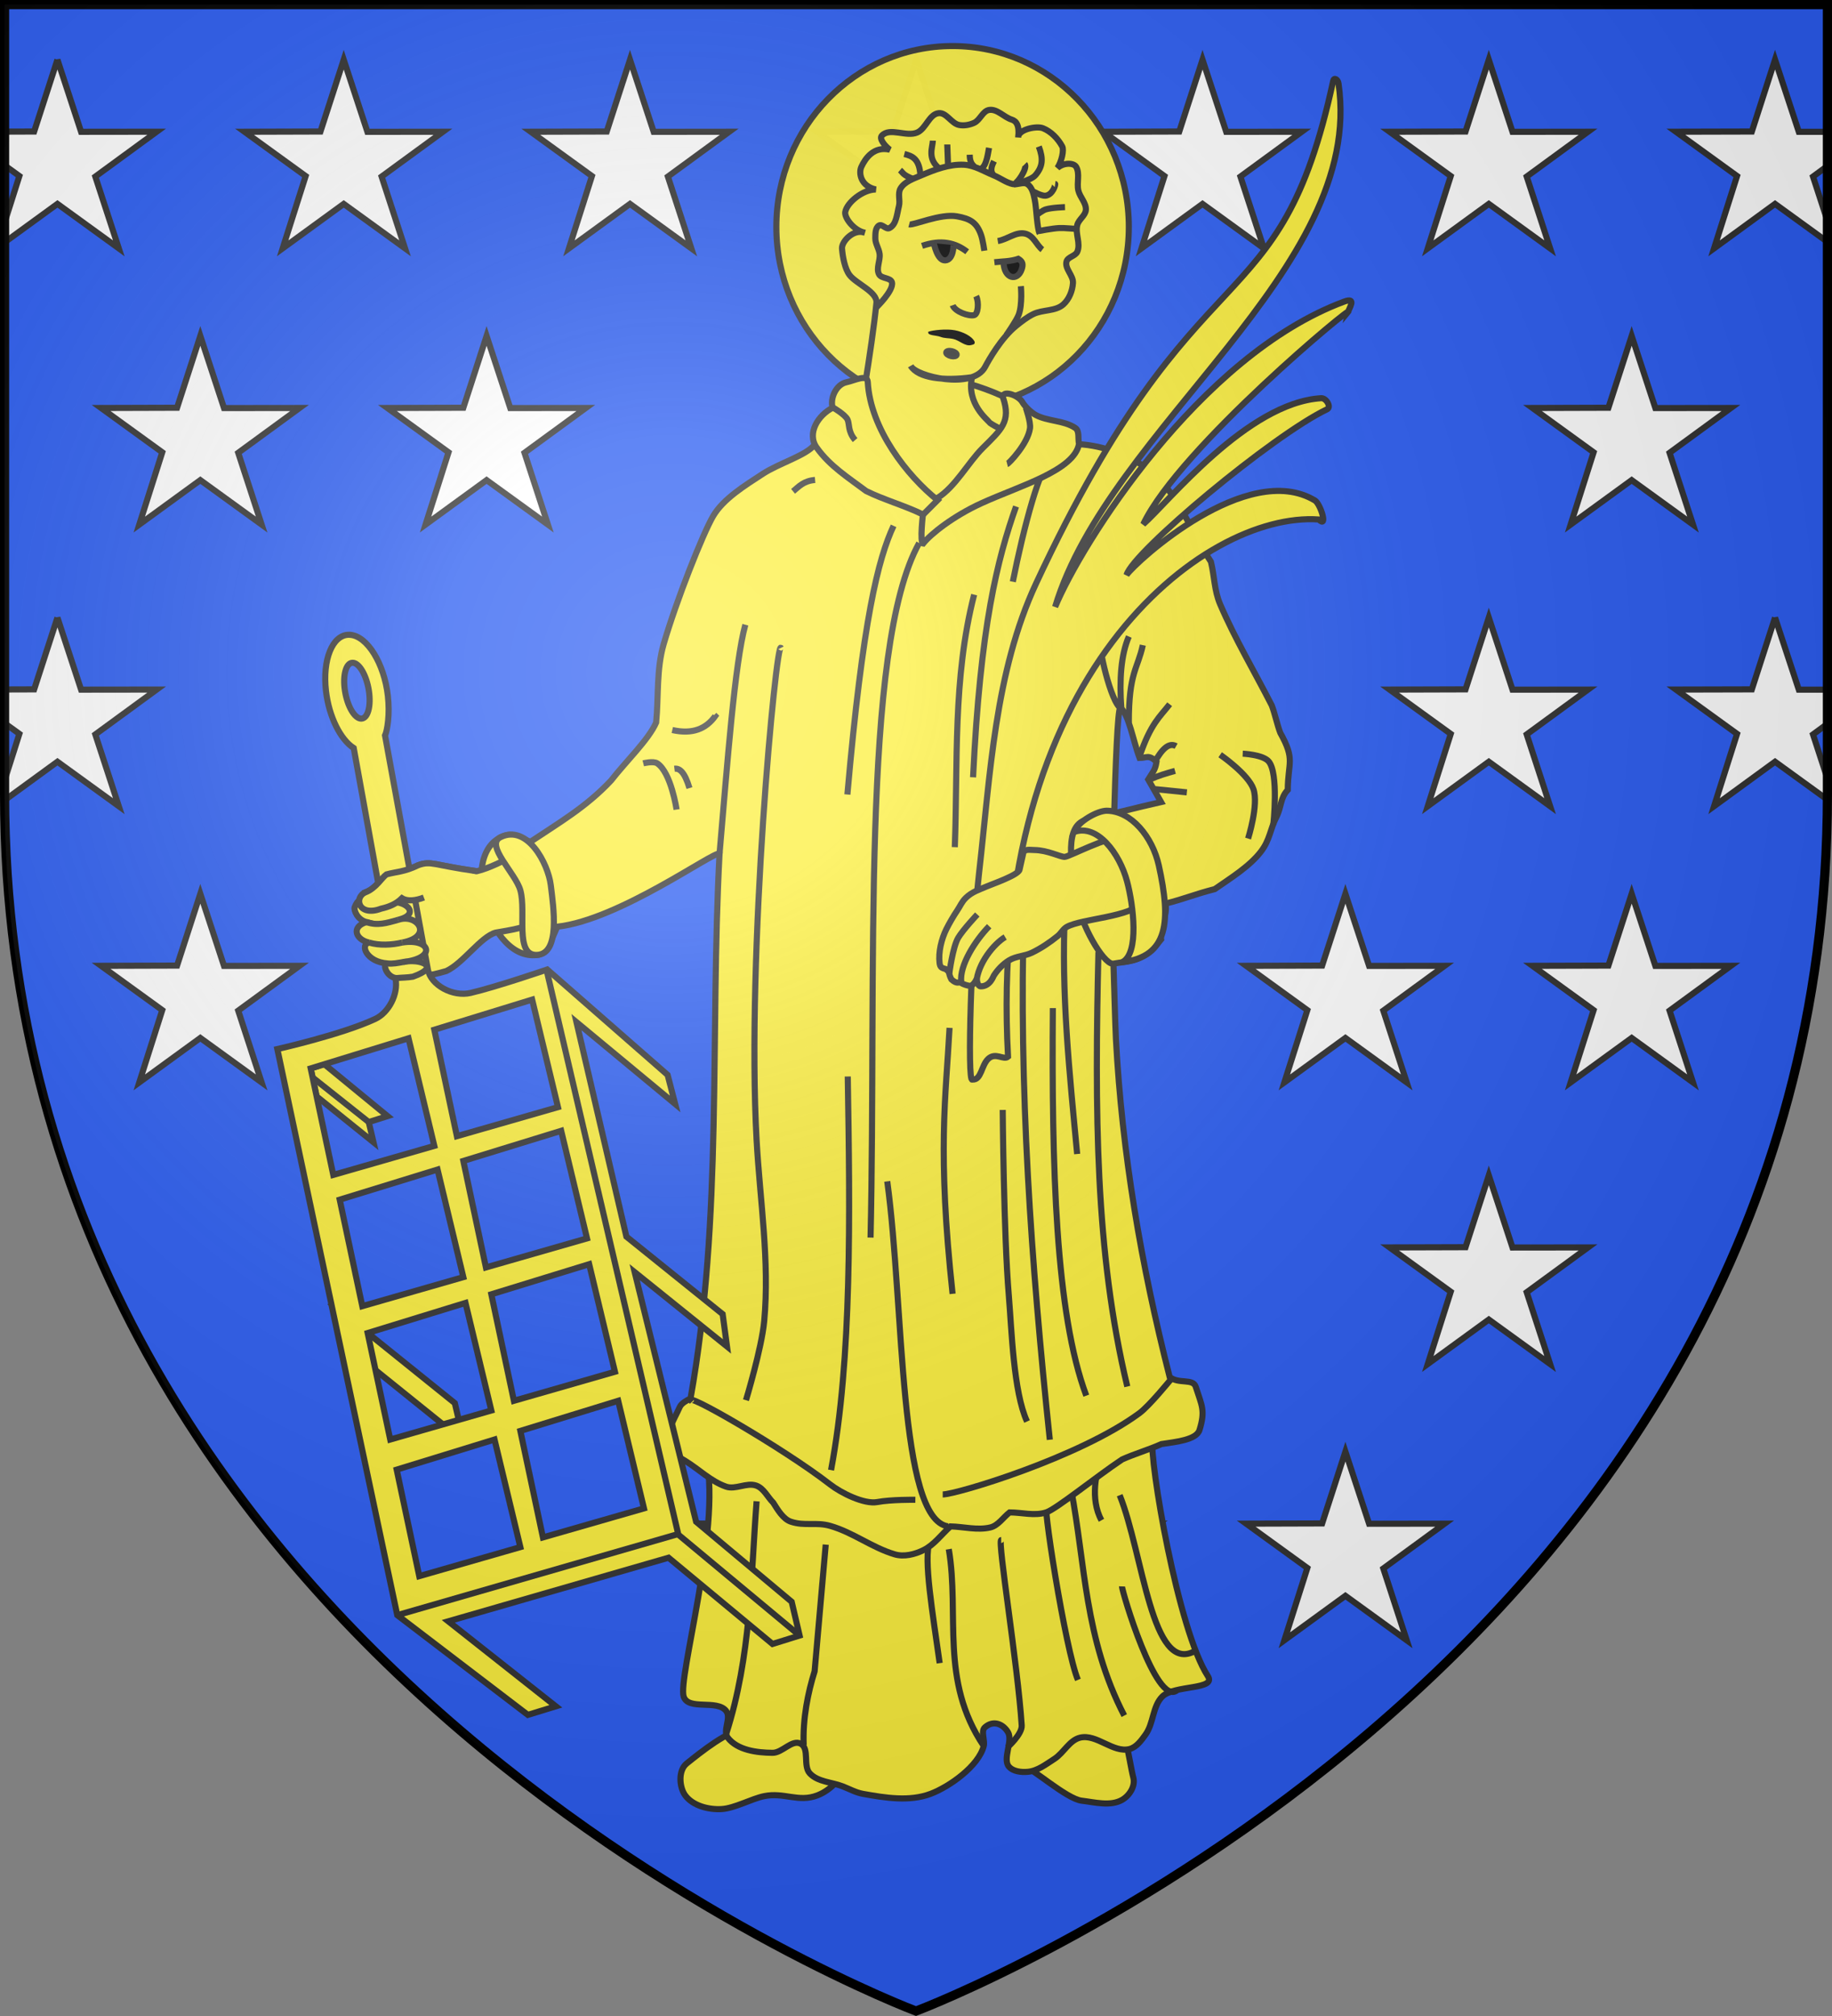 <?xml version="1.0" encoding="UTF-8" standalone="no"?>
<svg
   xmlns:dc="http://purl.org/dc/elements/1.1/"
   xmlns:cc="http://creativecommons.org/ns#"
   xmlns:rdf="http://www.w3.org/1999/02/22-rdf-syntax-ns#"
   xmlns:svg="http://www.w3.org/2000/svg"
   xmlns="http://www.w3.org/2000/svg"
   xmlns:xlink="http://www.w3.org/1999/xlink"
   xmlns:sodipodi="http://sodipodi.sourceforge.net/DTD/sodipodi-0.dtd"
   xmlns:inkscape="http://www.inkscape.org/namespaces/inkscape"
   width="600"
   height="660"
   viewBox="-300 -300 600 660"
   id="svg2"
   version="1.1"
   inkscape:version="0.48.4 r9939"
   sodipodi:docname="Blason_ville_fr_Bergbieten(Bas-Rhin)_2.svg">
  <rect x="-300" y="-300" width="600" height="660" fill="#808080" stroke="none"/>
  <sodipodi:namedview
     pagecolor="#ffffff"
     bordercolor="#666666"
     borderopacity="1"
     objecttolerance="10"
     gridtolerance="10"
     guidetolerance="10"
     inkscape:pageopacity="0"
     inkscape:pageshadow="2"
     inkscape:window-width="1352"
     inkscape:window-height="868"
     id="namedview27"
     showgrid="false"
     inkscape:snap-grids="true"
     inkscape:zoom="0.82424242"
     inkscape:cx="186.64238"
     inkscape:cy="380.53076"
     inkscape:window-x="-4"
     inkscape:window-y="-4"
     inkscape:window-maximized="1"
     inkscape:current-layer="layer5"
     inkscape:snap-object-midpoints="true"
     inkscape:snap-bbox="true"
     inkscape:snap-bbox-midpoints="true"
     inkscape:snap-global="false"
     inkscape:bbox-nodes="true"
     inkscape:object-nodes="true"
     showguides="true"
     inkscape:guide-bbox="true" />
  <defs
     id="defs4">
    <radialGradient
       id="Gradient1"
       gradientUnits="userSpaceOnUse"
       cx="-80"
       cy="-80"
       r="405">
      <stop
         style="stop-color:#fff;stop-opacity:0.31"
         offset="0"
         id="stop7" />
      <stop
         style="stop-color:#fff;stop-opacity:0.25"
         offset="0.19"
         id="stop9" />
      <stop
         style="stop-color:#6b6b6b;stop-opacity:0.125"
         offset="0.6"
         id="stop11" />
      <stop
         style="stop-color:#000;stop-opacity:0.125"
         offset="1"
         id="stop13" />
    </radialGradient>
    <clipPath
       id="shield_cut">
      <path
         id="shield"
         d="M-298.5,-298.5 h597 v258.5 C 298.5,246.2 0,358.39 0,358.39 0,358.39 -298.5,246.2 -298.5,-40z" />
    </clipPath>
  </defs>
  <g
     id="layer4"
     inkscape:label="Fond écu"
     inkscape:groupmode="layer"
     sodipodi:insensitive="true">
    <use
       xlink:href="#shield"
       id="use18"
       style="fill:#2b5df2"
       x="0"
       y="0"
       width="600"
       height="660" />
    <g
       transform="translate(-546.85,-707.858)"
       id="layer1-1"
       inkscape:label="Layer 1" />
  </g>
  <g
     id="layer3"
     inkscape:label="Meubles"
     inkscape:groupmode="layer"
     sodipodi:insensitive="true">
    <path
       style="fill:#ffffff;stroke:#313131;stroke-width:2;stroke-linecap:butt;stroke-linejoin:miter;stroke-miterlimit:4;stroke-opacity:1;stroke-dasharray:none"
       d="M 18.812,19.531 11.188,43.062 1.5,43.094 1.5,54.125 6.344,57.625 1.5,72.875 1.5,79.344 18.812,66.75 l 20.094,14.562 -7.688,-23.5 20.094,-14.688 -24.75,0.031 -7.75,-23.625 z"
       transform="translate(-300,-300)"
       id="path4821"
       inkscape:connector-curvature="0" />
    <path
       style="fill:#ffffff;stroke:#313131;stroke-width:2;stroke-linecap:butt;stroke-linejoin:miter;stroke-miterlimit:4;stroke-opacity:1;stroke-dasharray:none"
       d="m 18.812,202.188 -7.625,23.5 -9.688,0.031 0,11.031 4.844,3.5 L 1.5,255.5 l 0,4.5 c 0,0.658 0.028,1.312 0.031,1.969 L 18.812,249.375 l 20.094,14.562 -7.688,-23.5 20.094,-14.688 -24.75,0.031 -7.75,-23.594 z"
       transform="translate(-300,-300)"
       id="path4815"
       inkscape:connector-curvature="0" />
    <path
       inkscape:tile-y0="19.03803"
       inkscape:tile-x0="69.25446"
       inkscape:tile-h="84.73995"
       inkscape:tile-w="89.13181"
       inkscape:tile-cy="61.408005"
       inkscape:tile-cx="113.82037"
       sodipodi:nodetypes="ccccccccccc"
       inkscape:connector-curvature="0"
       d="m -187.427,-280.454 7.759,23.618 24.734,-0.029 -20.082,14.672 7.671,23.497 -20.082,-14.55 -19.993,14.55 7.528,-23.664 -20.027,-14.504 24.877,-0.075 z"
       style="fill:#ffffff;stroke:#313131;stroke-width:2;stroke-linecap:butt;stroke-linejoin:miter;stroke-miterlimit:4;stroke-opacity:1;stroke-dasharray:none"
       id="path4797" />
    <path
       inkscape:tile-y0="19.03803"
       inkscape:tile-x0="69.25446"
       inkscape:tile-h="84.73995"
       inkscape:tile-w="89.13181"
       inkscape:tile-cy="61.408005"
       inkscape:tile-cx="113.82037"
       sodipodi:nodetypes="ccccccccccc"
       inkscape:connector-curvature="0"
       d="m -93.67,-280.454 7.759,23.618 24.734,-0.029 -20.082,14.672 7.671,23.497 -20.082,-14.55 -19.993,14.55 7.528,-23.664 -20.027,-14.504 24.877,-0.075 z"
       style="fill:#ffffff;stroke:#313131;stroke-width:2;stroke-linecap:butt;stroke-linejoin:miter;stroke-miterlimit:4;stroke-opacity:1;stroke-dasharray:none"
       id="path4773" />
    <path
       inkscape:tile-y0="19.03803"
       inkscape:tile-x0="69.25446"
       inkscape:tile-h="84.73995"
       inkscape:tile-w="89.13181"
       inkscape:tile-cy="61.408005"
       inkscape:tile-cx="113.82037"
       sodipodi:nodetypes="ccccccccccc"
       inkscape:connector-curvature="0"
       d="m 0.086,-280.454 7.759,23.618 24.734,-0.029 -20.082,14.672 7.671,23.497 -20.082,-14.55 -19.993,14.55 7.528,-23.664 -20.027,-14.504 24.877,-0.075 z"
       style="fill:#ffffff;stroke:#313131;stroke-width:2;stroke-linecap:butt;stroke-linejoin:miter;stroke-miterlimit:4;stroke-opacity:1;stroke-dasharray:none"
       id="path4749" />
    <path
       inkscape:tile-y0="19.03803"
       inkscape:tile-x0="69.25446"
       inkscape:tile-h="84.73995"
       inkscape:tile-w="89.13181"
       inkscape:tile-cy="61.408005"
       inkscape:tile-cx="113.82037"
       sodipodi:nodetypes="ccccccccccc"
       inkscape:connector-curvature="0"
       d="m 0.086,-97.828 7.759,23.618 24.734,-0.029 -20.082,14.672 7.671,23.497 -20.082,-14.55 -19.993,14.55 7.528,-23.664 -20.027,-14.504 24.877,-0.075 z"
       style="fill:#ffffff;stroke:#313131;stroke-width:2;stroke-linecap:butt;stroke-linejoin:miter;stroke-miterlimit:4;stroke-opacity:1;stroke-dasharray:none"
       id="path4743" />
    <path
       inkscape:tile-y0="19.03803"
       inkscape:tile-x0="69.25446"
       inkscape:tile-h="84.73995"
       inkscape:tile-w="89.13181"
       inkscape:tile-cy="61.408005"
       inkscape:tile-cx="113.82037"
       sodipodi:nodetypes="ccccccccccc"
       inkscape:connector-curvature="0"
       d="m 0.086,84.798 7.759,23.618 24.734,-0.029 -20.082,14.672 7.671,23.497 -20.082,-14.55 -19.993,14.55 7.528,-23.664 -20.027,-14.504 24.877,-0.075 z"
       style="fill:#ffffff;stroke:#313131;stroke-width:2;stroke-linecap:butt;stroke-linejoin:miter;stroke-miterlimit:4;stroke-opacity:1;stroke-dasharray:none"
       id="path4737" />
    <path
       inkscape:tile-y0="19.03803"
       inkscape:tile-x0="69.25446"
       inkscape:tile-h="84.73995"
       inkscape:tile-w="89.13181"
       inkscape:tile-cy="61.408005"
       inkscape:tile-cx="113.82037"
       sodipodi:nodetypes="ccccccccccc"
       inkscape:connector-curvature="0"
       d="m 93.843,-280.454 7.759,23.618 24.734,-0.029 -20.082,14.672 7.671,23.497 -20.082,-14.55 -19.993,14.55 7.528,-23.664 -20.027,-14.504 24.877,-0.075 z"
       style="fill:#ffffff;stroke:#313131;stroke-width:2;stroke-linecap:butt;stroke-linejoin:miter;stroke-miterlimit:4;stroke-opacity:1;stroke-dasharray:none"
       id="path4725" />
    <path
       inkscape:tile-y0="19.03803"
       inkscape:tile-x0="69.25446"
       inkscape:tile-h="84.73995"
       inkscape:tile-w="89.13181"
       inkscape:tile-cy="61.408005"
       inkscape:tile-cx="113.82037"
       sodipodi:nodetypes="ccccccccccc"
       inkscape:connector-curvature="0"
       d="m 187.6,-280.454 7.759,23.618 24.734,-0.029 -20.082,14.672 7.671,23.497 -20.082,-14.55 -19.993,14.55 7.528,-23.664 -20.027,-14.504 24.877,-0.075 z"
       style="fill:#ffffff;stroke:#313131;stroke-width:2;stroke-linecap:butt;stroke-linejoin:miter;stroke-miterlimit:4;stroke-opacity:1;stroke-dasharray:none"
       id="path4701" />
    <path
       inkscape:tile-y0="19.03803"
       inkscape:tile-x0="69.25446"
       inkscape:tile-h="84.73995"
       inkscape:tile-w="89.13181"
       inkscape:tile-cy="61.408005"
       inkscape:tile-cx="113.82037"
       sodipodi:nodetypes="ccccccccccc"
       inkscape:connector-curvature="0"
       d="m 187.6,-97.828 7.759,23.618 24.734,-0.029 -20.082,14.672 7.671,23.497 -20.082,-14.55 -19.993,14.55 7.528,-23.664 -20.027,-14.504 24.877,-0.075 z"
       style="fill:#ffffff;stroke:#313131;stroke-width:2;stroke-linecap:butt;stroke-linejoin:miter;stroke-miterlimit:4;stroke-opacity:1;stroke-dasharray:none"
       id="path4695" />
    <path
       inkscape:tile-y0="19.03803"
       inkscape:tile-x0="69.25446"
       inkscape:tile-h="84.73995"
       inkscape:tile-w="89.13181"
       inkscape:tile-cy="61.408005"
       inkscape:tile-cx="113.82037"
       sodipodi:nodetypes="ccccccccccc"
       inkscape:connector-curvature="0"
       d="m 187.6,84.798 7.759,23.618 24.734,-0.029 -20.082,14.672 7.671,23.497 -20.082,-14.55 -19.993,14.55 7.528,-23.664 -20.027,-14.504 24.877,-0.075 z"
       style="fill:#ffffff;stroke:#313131;stroke-width:2;stroke-linecap:butt;stroke-linejoin:miter;stroke-miterlimit:4;stroke-opacity:1;stroke-dasharray:none"
       id="path4689" />
    <path
       style="fill:#ffffff;stroke:#313131;stroke-width:2;stroke-linecap:butt;stroke-linejoin:miter;stroke-miterlimit:4;stroke-opacity:1;stroke-dasharray:none"
       d="M 581.344,19.531 573.75,43.062 548.875,43.125 568.906,57.625 561.375,81.312 581.344,66.75 598.5,79.188 l 0,-6.906 -4.719,-14.469 4.719,-3.469 0,-11.188 -9.375,0 -7.781,-23.625 z"
       transform="translate(-300,-300)"
       id="path4677"
       inkscape:connector-curvature="0" />
    <path
       style="fill:#ffffff;stroke:#313131;stroke-width:2;stroke-linecap:butt;stroke-linejoin:miter;stroke-miterlimit:4;stroke-opacity:1;stroke-dasharray:none"
       d="m 581.344,202.188 -7.594,23.5 -24.875,0.062 20.031,14.5 -7.531,23.688 19.969,-14.562 17.125,12.406 C 598.471,261.187 598.5,260.596 598.5,260 l 0,-5.094 -4.719,-14.469 4.719,-3.469 0,-11.188 -9.375,0 -7.781,-23.594 z"
       transform="translate(-300,-300)"
       id="path4671"
       inkscape:connector-curvature="0" />
    <path
       id="path4793"
       style="fill:#ffffff;stroke:#313131;stroke-width:2;stroke-linecap:butt;stroke-linejoin:miter;stroke-miterlimit:4;stroke-opacity:1;stroke-dasharray:none"
       d="m -234.392,-7.397 7.759,23.618 24.734,-0.029 -20.082,14.672 7.671,23.497 -20.082,-14.55 -19.993,14.55 7.528,-23.664 -20.027,-14.504 24.877,-0.075 z"
       inkscape:connector-curvature="0"
       sodipodi:nodetypes="ccccccccccc"
       inkscape:tile-cx="113.82037"
       inkscape:tile-cy="61.408005"
       inkscape:tile-w="89.13181"
       inkscape:tile-h="84.73995"
       inkscape:tile-x0="69.25446"
       inkscape:tile-y0="19.03803" />
    <path
       id="path4697"
       style="fill:#ffffff;stroke:#313131;stroke-width:2;stroke-linecap:butt;stroke-linejoin:miter;stroke-miterlimit:4;stroke-opacity:1;stroke-dasharray:none"
       d="m 140.635,-7.397 7.759,23.618 24.734,-0.029 -20.082,14.672 7.671,23.497 -20.082,-14.55 -19.993,14.55 7.528,-23.664 -20.027,-14.504 24.877,-0.075 z"
       inkscape:connector-curvature="0"
       sodipodi:nodetypes="ccccccccccc"
       inkscape:tile-cx="113.82037"
       inkscape:tile-cy="61.408005"
       inkscape:tile-w="89.13181"
       inkscape:tile-h="84.73995"
       inkscape:tile-x0="69.25446"
       inkscape:tile-y0="19.03803" />
    <path
       id="path4673"
       style="fill:#ffffff;stroke:#313131;stroke-width:2;stroke-linecap:butt;stroke-linejoin:miter;stroke-miterlimit:4;stroke-opacity:1;stroke-dasharray:none"
       d="m 234.392,-7.397 7.759,23.618 24.734,-0.029 -20.082,14.672 7.671,23.497 -20.082,-14.55 -19.993,14.55 7.528,-23.664 -20.027,-14.504 24.877,-0.075 z"
       inkscape:connector-curvature="0"
       sodipodi:nodetypes="ccccccccccc"
       inkscape:tile-cx="113.82037"
       inkscape:tile-cy="61.408005"
       inkscape:tile-w="89.13181"
       inkscape:tile-h="84.73995"
       inkscape:tile-x0="69.25446"
       inkscape:tile-y0="19.03803" />
    <path
       id="path4739"
       style="fill:#ffffff;stroke:#313131;stroke-width:2;stroke-linecap:butt;stroke-linejoin:miter;stroke-miterlimit:4;stroke-opacity:1;stroke-dasharray:none"
       d="m -46.878,175.229 7.759,23.618 24.734,-0.029 -20.082,14.672 7.671,23.497 -20.082,-14.55 -19.993,14.55 7.528,-23.664 -20.027,-14.504 24.877,-0.075 z"
       inkscape:connector-curvature="0"
       sodipodi:nodetypes="ccccccccccc"
       inkscape:tile-cx="113.82037"
       inkscape:tile-cy="61.408005"
       inkscape:tile-w="89.13181"
       inkscape:tile-h="84.73995"
       inkscape:tile-x0="69.25446"
       inkscape:tile-y0="19.03803" />
    <path
       id="path4715"
       style="fill:#ffffff;stroke:#313131;stroke-width:2;stroke-linecap:butt;stroke-linejoin:miter;stroke-miterlimit:4;stroke-opacity:1;stroke-dasharray:none"
       d="m 46.878,175.229 7.759,23.618 24.734,-0.029 -20.082,14.672 7.671,23.497 -20.082,-14.55 -19.993,14.55 7.528,-23.664 -20.027,-14.504 24.877,-0.075 z"
       inkscape:connector-curvature="0"
       sodipodi:nodetypes="ccccccccccc"
       inkscape:tile-cx="113.82037"
       inkscape:tile-cy="61.408005"
       inkscape:tile-w="89.13181"
       inkscape:tile-h="84.73995"
       inkscape:tile-x0="69.25446"
       inkscape:tile-y0="19.03803" />
    <path
       id="path4691"
       style="fill:#ffffff;stroke:#313131;stroke-width:2;stroke-linecap:butt;stroke-linejoin:miter;stroke-miterlimit:4;stroke-opacity:1;stroke-dasharray:none"
       d="m 140.635,175.229 7.759,23.618 24.734,-0.029 -20.082,14.672 7.671,23.497 -20.082,-14.55 -19.993,14.55 7.528,-23.664 -20.027,-14.504 24.877,-0.075 z"
       inkscape:connector-curvature="0"
       sodipodi:nodetypes="ccccccccccc"
       inkscape:tile-cx="113.82037"
       inkscape:tile-cy="61.408005"
       inkscape:tile-w="89.13181"
       inkscape:tile-h="84.73995"
       inkscape:tile-x0="69.25446"
       inkscape:tile-y0="19.03803" />
    <path
       d="m -298.5,-298.5 h 597 V -40 C 298.5,246.2 0,358.39 0,358.39 0,358.39 -298.5,246.2 -298.5,-40 z"
       id="use25"
       inkscape:connector-curvature="0"
       style="fill:none;stroke:#000000;stroke-width:3" />
    <path
       id="path4799"
       style="fill:#ffffff;stroke:#313131;stroke-width:2;stroke-linecap:butt;stroke-linejoin:miter;stroke-miterlimit:4;stroke-opacity:1;stroke-dasharray:none"
       d="m -234.392,-190.023 7.759,23.618 24.734,-0.029 -20.082,14.672 7.671,23.497 -20.082,-14.55 -19.993,14.55 7.528,-23.664 -20.027,-14.504 24.877,-0.075 z"
       inkscape:connector-curvature="0"
       sodipodi:nodetypes="ccccccccccc"
       inkscape:tile-cx="113.82037"
       inkscape:tile-cy="61.408005"
       inkscape:tile-w="89.13181"
       inkscape:tile-h="84.73995"
       inkscape:tile-x0="69.25446"
       inkscape:tile-y0="19.03803" />
    <path
       id="path4775"
       style="fill:#ffffff;stroke:#313131;stroke-width:2;stroke-linecap:butt;stroke-linejoin:miter;stroke-miterlimit:4;stroke-opacity:1;stroke-dasharray:none"
       d="m -140.635,-190.023 7.759,23.618 24.734,-0.029 -20.082,14.672 7.671,23.497 -20.082,-14.55 -19.993,14.55 7.528,-23.664 -20.027,-14.504 24.877,-0.075 z"
       inkscape:connector-curvature="0"
       sodipodi:nodetypes="ccccccccccc"
       inkscape:tile-cx="113.82037"
       inkscape:tile-cy="61.408005"
       inkscape:tile-w="89.13181"
       inkscape:tile-h="84.73995"
       inkscape:tile-x0="69.25446"
       inkscape:tile-y0="19.03803" />
    <path
       id="path4679"
       style="fill:#ffffff;stroke:#313131;stroke-width:2;stroke-linecap:butt;stroke-linejoin:miter;stroke-miterlimit:4;stroke-opacity:1;stroke-dasharray:none"
       d="m 234.392,-190.023 7.759,23.618 24.734,-0.029 -20.082,14.672 7.671,23.497 -20.082,-14.55 -19.993,14.55 7.528,-23.664 -20.027,-14.504 24.877,-0.075 z"
       inkscape:connector-curvature="0"
       sodipodi:nodetypes="ccccccccccc"
       inkscape:tile-cx="113.82037"
       inkscape:tile-cy="61.408005"
       inkscape:tile-w="89.13181"
       inkscape:tile-h="84.73995"
       inkscape:tile-x0="69.25446"
       inkscape:tile-y0="19.03803" />
  </g>
  <g
     inkscape:groupmode="layer"
     id="layer5"
     inkscape:label="St-Laurent"
     sodipodi:insensitive="true">
    <g
       id="g4665">
      <path
         sodipodi:nodetypes="ssssccs"
         inkscape:connector-curvature="0"
         id="path5848"
         d="m 54.276,289.514 c 4.105,0.473 9.356,1.922 13.186,-0.249 2.441,-1.384 4.42,-4.494 3.732,-7.215 -1.655,-6.541 -2.373,-17.844 -7.215,-18.161 L 48.803,262.894 35.493,278.443 c 2.256,0 13.754,10.492 18.783,11.071 z"
         style="color:#000000;fill:#fcef3c;stroke:#313131;stroke-width:2;stroke-linecap:butt;stroke-linejoin:miter;stroke-miterlimit:4;stroke-opacity:1;stroke-dasharray:none;stroke-dashoffset:0;marker:none;visibility:visible;display:inline;overflow:visible;enable-background:accumulate" />
      <path
         sodipodi:nodetypes="sssssssss"
         inkscape:connector-curvature="0"
         id="path5846"
         d="m -56.433,266.377 c -4.699,-0.279 -14.156,7.335 -18.659,10.946 -2.887,2.315 -2.415,7.84 -0.498,10.449 2.517,3.426 7.698,4.737 11.942,4.478 4.295,-0.263 9.718,-3.362 13.932,-4.229 6.516,-1.341 11.206,2.141 17.415,-0.249 4.489,-1.728 8.29,-5.935 9.951,-10.449 1.033,-2.806 2.487,-8.779 -0.498,-8.956 z"
         style="color:#000000;fill:#fcef3c;stroke:#313131;stroke-width:2;stroke-linecap:butt;stroke-linejoin:miter;stroke-miterlimit:4;stroke-opacity:1;stroke-dasharray:none;stroke-dashoffset:0;marker:none;visibility:visible;display:inline;overflow:visible;enable-background:accumulate" />
      <path
         inkscape:connector-curvature="0"
         id="path5856"
         d="m 69.701,-225.716 c 0,32.701 -25.841,59.21 -57.718,59.21 -31.877,0 -57.718,-26.509 -57.718,-59.21 0,-32.701 25.841,-59.21 57.718,-59.21 31.877,0 57.718,26.509 57.718,59.21 z"
         style="opacity:0.98;fill:#fcef3c;stroke:#313131;stroke-width:2;stroke-linecap:round;stroke-linejoin:miter;stroke-miterlimit:4;stroke-dasharray:none;stroke-dashoffset:0" />
      <path
         sodipodi:nodetypes="csssssssssssssssssssscc"
         inkscape:connector-curvature="0"
         id="path5844"
         d="m -68.623,177.81 c 4.727,23.137 -9.449,71.601 -7.463,77.62 1.536,4.657 10.963,0.824 13.932,4.727 1.76,2.314 -1.263,6.394 0.498,8.707 3.129,4.111 9.512,4.942 14.678,4.976 3.226,0.021 6.343,-4.473 9.205,-2.985 3.002,1.561 0.688,7.218 2.985,9.703 2.604,2.815 7.117,2.858 10.698,4.229 2.23,0.854 4.367,2.067 6.717,2.488 7.265,1.302 15.236,2.605 22.142,0 6.179,-2.331 15.752,-9.104 17.415,-15.673 0.464,-1.833 -1.038,-4.836 0.373,-6.095 2.815,-2.511 6.025,-1.059 7.588,1.617 1.64,2.807 -1.846,8.709 0.249,11.195 1.387,1.647 4.075,1.934 6.22,1.741 3.214,-0.289 5.992,-2.487 8.707,-4.229 3.074,-1.973 4.903,-6.129 8.459,-6.966 5.385,-1.267 10.817,5.124 16.171,3.732 2.273,-0.591 3.85,-2.822 5.224,-4.727 2.65,-3.674 2.283,-9.223 5.473,-12.439 3.842,-3.874 17.907,-2.146 14.927,-6.717 -9.714,-14.903 -19.216,-70.392 -18.161,-78.118 z"
         style="color:#000000;fill:#fcef3c;stroke:#313131;stroke-width:2;stroke-linecap:butt;stroke-linejoin:miter;stroke-miterlimit:4;stroke-opacity:1;stroke-dasharray:none;stroke-dashoffset:0;marker:none;visibility:visible;display:inline;overflow:visible;enable-background:accumulate" />
      <path
         sodipodi:nodetypes="cc"
         inkscape:connector-curvature="0"
         id="path6057"
         d="m 60.247,179.303 c -0.966,1.995 -3.421,11.317 0.498,18.41"
         style="color:#000000;fill:none;stroke:#313131;stroke-width:2;stroke-linecap:butt;stroke-linejoin:miter;stroke-miterlimit:4;stroke-opacity:1;stroke-dasharray:none;stroke-dashoffset:0;marker:none;visibility:visible;display:inline;overflow:visible;enable-background:accumulate" />
      <path
         sodipodi:nodetypes="cc"
         inkscape:connector-curvature="0"
         id="path6053"
         d="m 42.832,191.742 c -1.998,-2.837 6.177,48.828 10.2,58.215"
         style="color:#000000;fill:none;stroke:#313131;stroke-width:2;stroke-linecap:butt;stroke-linejoin:miter;stroke-miterlimit:4;stroke-opacity:1;stroke-dasharray:none;stroke-dashoffset:0;marker:none;visibility:visible;display:inline;overflow:visible;enable-background:accumulate" />
      <path
         sodipodi:nodetypes="cc"
         inkscape:connector-curvature="0"
         id="path6055"
         d="m 50.793,187.513 c 4.713,24.635 4.336,48.905 17.415,74.137"
         style="color:#000000;fill:none;stroke:#313131;stroke-width:2;stroke-linecap:butt;stroke-linejoin:miter;stroke-miterlimit:4;stroke-opacity:1;stroke-dasharray:none;stroke-dashoffset:0;marker:none;visibility:visible;display:inline;overflow:visible;enable-background:accumulate" />
      <path
         sodipodi:nodetypes="cc"
         inkscape:connector-curvature="0"
         id="path6047"
         d="m 4.519,204.679 c -2.176,5.366 0.983,23.687 3.234,39.805"
         style="color:#000000;fill:none;stroke:#313131;stroke-width:2;stroke-linecap:butt;stroke-linejoin:miter;stroke-miterlimit:4;stroke-opacity:1;stroke-dasharray:none;stroke-dashoffset:0;marker:none;visibility:visible;display:inline;overflow:visible;enable-background:accumulate" />
      <path
         sodipodi:nodetypes="cscssccscscsssscssscsccccccccszcsssscscscccssccccsccccccc"
         inkscape:connector-curvature="0"
         id="path5836"
         d="m 64.686,15.837 c 0.145,4.411 0.577,20.388 0.799,24.49 2.017,37.188 8.204,73.65 17.592,110.476 2.932,2.399 7.645,0.366 8.547,3.217 1.937,6.123 3.234,7.681 1.219,14.144 -1.021,3.275 -7.904,3.895 -12.478,4.599 -3.87,1.759 -8.984,3.27 -12.854,5.029 -8.796,5.864 -21.556,16.255 -24.895,17.343 -3.791,1.236 -7.975,0 -11.962,0 -2.111,1.642 -3.73,4.31 -6.333,4.926 -4.224,0.998 -8.679,-0.235 -13.018,-0.352 -2.932,2.58 -5.303,5.994 -8.796,7.74 -2.863,1.432 -6.432,2.324 -9.499,1.407 -7.538,-2.253 -13.548,-7.14 -21.11,-9.311 -4.623,-1.327 -8.378,0.157 -12.932,-1.39 -2.495,-0.848 -4.307,-3.959 -5.715,-6.187 -1.876,-1.876 -3.118,-4.773 -5.629,-5.629 -3.11,-1.06 -6.748,1.433 -9.851,0.352 -4.977,-1.735 -8.872,-5.695 -13.37,-8.444 -1.837,-1.123 -3.753,-2.111 -5.629,-3.167 -0.401,-7.415 1.719,-9.71 3.87,-14.486 0.538,-1.196 2.346,-2.168 3.518,-2.754 10.613,-59.46 6.333,-118.92 9.499,-178.379 -1.893,-0.866 -32.821,21.663 -53.127,23.925 -1.169,2.301 -2.926,8.043 -5.977,9.148 -16.545,3.225 -27.051,-34.614 -10.911,-39.011 2.716,-0.883 5.395,1.13 8.092,2.068 9.012,-6.036 18.262,-11.358 26.387,-20.054 4.926,-6.333 12.314,-13.37 14.777,-18.999 0.821,-8.561 0.043,-17.388 2.463,-25.684 4.189,-14.364 12.836,-36.149 16.184,-41.868 3.348,-5.719 10.498,-10.079 16.245,-13.832 5.395,-3.518 14.07,-5.969 16.931,-9.474 6.808,-8.342 10.002,-18.508 17.754,-22.15 4.772,-2.242 12.508,-0.999 20.204,-0.312 8.566,0.765 16.98,3.478 23.137,6.242 11.612,5.213 18.376,12.877 25.353,15.954 8.377,0.404 17.542,3.983 23.573,8.796 9.127,7.284 13.398,19.966 19.848,29.7 1.173,4.808 1.067,9.38 3.021,13.928 4.886,11.373 11.259,22.048 16.888,33.072 0.938,2.346 1.876,6.681 2.815,9.027 4.964,8.879 2.512,9.477 2.438,18.665 -2.463,2.58 -2.041,5.555 -3.657,8.735 -2.255,4.439 -2.1,7.477 -5.114,11.44 -3.722,4.894 -10.086,8.778 -15.129,12.296 -6.802,1.759 -9.375,3.021 -16.177,4.78 0.938,3.987 -2.353,7.726 -1.415,11.714 -6.126,7.808 -10.319,6.888 -15.832,7.959 -3.298,-0.188 -10.615,-13.233 -11.698,-20.934 -1.215,-8.632 -4.826,-23.328 2.463,-26.036 7.858,-1.759 17.21,-4.222 25.068,-5.981 -1.407,-2.463 -2.815,-4.926 -4.222,-7.388 1.407,-2.346 2.317,-2.95 2.729,-5.793 -2.594,-2.488 -3.198,-1.244 -5.544,-1.244 -2.111,-5.512 -3.476,-14.258 -6.333,-16.536 -0.87,0.813 -1.576,19.602 -1.995,35.252"
         style="color:#000000;fill:#fcef3c;stroke:#313131;stroke-width:2;stroke-linecap:butt;stroke-linejoin:miter;stroke-miterlimit:4;stroke-opacity:1;stroke-dasharray:none;stroke-dashoffset:0;marker:none;visibility:visible;display:inline;overflow:visible;enable-background:accumulate" />
      <path
         inkscape:connector-curvature="0"
         sodipodi:nodetypes="ccccccssccc"
         id="path16951"
         d="m -129.472,-21.161 c -5.486,3.017 -10.456,5.454 -14.328,6.375 -14.143,-1.944 -14.938,-3.512 -19.216,-1.97 -4.57,2.255 -7.214,2.124 -10.424,3.022 -1.541,1.098 -3.448,4.56 -6.816,5.84 1.314,3.725 0.851,7.705 4.352,11.117 -3.056,4.337 3.851,8.766 4.533,10.993 0.352,1.151 0.832,4.094 2.775,4.572 5.542,1.365 8.93,0.789 14.771,-0.889 5.489,-2.536 11.338,-11.259 16.125,-12.57 6.144,-1.078 5.687,-0.897 12.566,-2.776"
         style="fill:#fcef3c;fill-opacity:1;fill-rule:evenodd;stroke:#313131;stroke-width:2;stroke-linecap:butt;stroke-linejoin:miter;stroke-miterlimit:4;stroke-opacity:1;stroke-dasharray:none;display:inline" />
      <path
         sodipodi:nodetypes="cc"
         inkscape:connector-curvature="0"
         id="path6001"
         d="m 31.709,-109.554 c 3.518,-17.645 9.148,-38.966 12.666,-40.109"
         style="color:#000000;fill:none;stroke:#313131;stroke-width:2;stroke-linecap:butt;stroke-linejoin:miter;stroke-miterlimit:4;stroke-opacity:1;stroke-dasharray:none;stroke-dashoffset:0;marker:none;visibility:visible;display:inline;overflow:visible;enable-background:accumulate" />
      <path
         sodipodi:nodetypes="cc"
         inkscape:connector-curvature="0"
         id="path6037"
         d="m 59.749,11.623 c -1.214,51.837 -1.103,98.313 9.454,142.304"
         style="color:#000000;fill:none;stroke:#313131;stroke-width:2;stroke-linecap:butt;stroke-linejoin:miter;stroke-miterlimit:4;stroke-opacity:1;stroke-dasharray:none;stroke-dashoffset:0;marker:none;visibility:visible;display:inline;overflow:visible;enable-background:accumulate" />
      <path
         sodipodi:nodetypes="cssscccscssssssscsscsssssssssssccsc"
         inkscape:connector-curvature="0"
         id="path5854"
         d="m -19.307,-158.458 c 0,0 4.892,-27.496 6.349,-42.401 0.348,-3.558 -6.573,-6.224 -8.763,-9.049 -1.606,-2.073 -2.306,-6.099 -2.512,-8.713 -0.184,-2.329 3.85,-6.591 7.46,-5.192 -3.759,-0.796 -6.716,-5.003 -6.404,-6.77 0.549,-3.11 5.753,-7.362 10.027,-7.388 -4.971,-1.076 -5.685,-5.363 -4.75,-7.388 1.287,-2.787 4.065,-6.856 9.324,-5.629 -1.777,-1.361 -3.509,-3.621 -2.639,-4.574 2.621,-2.87 8.049,0.5 11.61,-1.056 2.892,-1.263 3.898,-6.005 7.037,-6.333 2.561,-0.267 4.157,3.38 6.685,3.87 1.628,0.316 3.415,-0.019 4.926,-0.704 1.97,-0.892 2.788,-3.895 4.926,-4.222 2.649,-0.405 4.825,2.386 7.388,3.166 1.469,0.447 2.598,1.881 2.111,5.805 -0.008,-2.605 6.022,-3.814 8.092,-2.991 2.698,1.073 4.949,3.429 6.333,5.981 0.625,1.153 -0.17,4.871 -1.583,7.037 2.08,-1.816 5.37,-1.739 6.157,-0.352 1.279,2.253 0.111,5.218 0.704,7.74 0.518,2.205 2.631,4.074 2.463,6.333 -0.14,1.886 -2.329,3.098 -2.815,4.926 -0.753,2.834 1.193,6.117 0,8.796 -0.642,1.441 -3.093,1.647 -3.518,3.166 -0.661,2.358 2.272,4.593 2.111,7.037 -0.169,2.567 -1.249,5.322 -3.166,7.037 -2.571,2.299 -6.755,1.646 -9.851,3.166 -2.044,1.004 -3.859,2.438 -5.629,3.87 -4.873,3.942 -8.937,11.138 -10.115,13.37 -4.056,7.684 -22.699,3.131 -24.364,-0.264 2.536,4.014 10.727,4.95 20.054,3.694 -1.885,8.645 5.216,13.99 5.629,14.689 0.715,1.212 16.536,8.268 16.536,8.268"
         style="color:#000000;fill:#fcef3c;stroke:#313131;stroke-width:2;stroke-linecap:butt;stroke-linejoin:miter;stroke-miterlimit:4;stroke-opacity:1;stroke-dasharray:none;stroke-dashoffset:0;marker:none;visibility:visible;display:inline;overflow:visible;enable-background:accumulate" />
      <path
         sodipodi:nodetypes="cssc"
         inkscape:connector-curvature="0"
         id="path5909"
         d="m -2.243,-226.538 c 1.407,0.375 10.227,-3.605 15.657,-2.639 4.334,0.771 6.485,1.994 7.916,6.157 0.573,1.667 1.056,5.102 1.056,5.102"
         style="color:#000000;fill:none;stroke:#313131;stroke-width:2;stroke-linecap:butt;stroke-linejoin:miter;stroke-miterlimit:4;stroke-opacity:1;stroke-dasharray:none;stroke-dashoffset:0;marker:none;visibility:visible;display:inline;overflow:visible;enable-background:accumulate" />
      <path
         sodipodi:nodetypes="csc"
         inkscape:connector-curvature="0"
         id="path5911"
         d="m 26.784,-221.085 c 3.137,-0.528 5.803,-3.019 8.796,-2.463 2.969,0.551 3.87,3.863 5.805,5.277"
         style="color:#000000;fill:none;stroke:#313131;stroke-width:2;stroke-linecap:butt;stroke-linejoin:miter;stroke-miterlimit:4;stroke-opacity:1;stroke-dasharray:none;stroke-dashoffset:0;marker:none;visibility:visible;display:inline;overflow:visible;enable-background:accumulate" />
      <path
         sodipodi:nodetypes="cc"
         inkscape:connector-curvature="0"
         id="path5913"
         d="m 1.979,-219.501 c 6.194,-2.146 10.925,-1.072 14.777,1.935"
         style="color:#000000;fill:none;stroke:#313131;stroke-width:2;stroke-linecap:butt;stroke-linejoin:miter;stroke-miterlimit:4;stroke-opacity:1;stroke-dasharray:none;stroke-dashoffset:0;marker:none;visibility:visible;display:inline;overflow:visible;enable-background:accumulate" />
      <path
         sodipodi:nodetypes="csc"
         inkscape:connector-curvature="0"
         id="path5915"
         d="m 5.85,-220.381 c 0,0 1.077,5.757 3.694,5.629 2.794,-0.136 2.742,-4.999 2.742,-4.999"
         style="color:#000000;fill:#000000;stroke:#313131;stroke-width:2;stroke-linecap:butt;stroke-linejoin:miter;stroke-miterlimit:4;stroke-opacity:1;stroke-dasharray:none;stroke-dashoffset:0;marker:none;visibility:visible;display:inline;overflow:visible;enable-background:accumulate" />
      <path
         sodipodi:nodetypes="ccsc"
         inkscape:connector-curvature="0"
         id="path5917"
         d="m 25.666,-214.148 c 2.654,-0.307 5.183,-0.222 7.837,-1.12 1.497,0.905 1.656,1.798 1.098,3.476 -1.306,3.925 -5.708,3.272 -5.949,-2.356"
         style="color:#000000;fill:#000000;stroke:#313131;stroke-width:2;stroke-linecap:butt;stroke-linejoin:miter;stroke-miterlimit:4;stroke-opacity:1;stroke-dasharray:none;stroke-dashoffset:0;marker:none;visibility:visible;display:inline;overflow:visible;enable-background:accumulate" />
      <path
         sodipodi:nodetypes="csc"
         inkscape:connector-curvature="0"
         id="path5919"
         d="m 12.007,-200.078 c 0.765,2.119 5.234,3.686 7.037,3.248 1.252,-0.304 1.661,-4.053 0.661,-6.23"
         style="color:#000000;fill:none;stroke:#313131;stroke-width:2;stroke-linecap:butt;stroke-linejoin:miter;stroke-miterlimit:4;stroke-opacity:1;stroke-dasharray:none;stroke-dashoffset:0;marker:none;visibility:visible;display:inline;overflow:visible;enable-background:accumulate" />
      <path
         sodipodi:nodetypes="cscsssc"
         inkscape:connector-curvature="0"
         id="path5921"
         d="m 4.022,-191.384 c 1.413,-0.551 6.039,-1.015 8.707,-0.498 2.63,0.51 5.586,1.906 6.468,3.732 0.166,0.847 -0.286,0.898 -1.12,1.12 -1.99,0.529 -3.836,-1.544 -5.846,-1.99 -1.66,-0.368 -2.769,-0.13 -4.354,-0.746 -1.258,-0.489 -4.282,-0.336 -3.856,-1.617 z"
         style="color:#000000;fill:#000000;stroke:none;stroke-width:4.118;marker:none;visibility:visible;display:inline;overflow:visible;enable-background:accumulate" />
      <path
         inkscape:connector-curvature="0"
         id="path5923"
         d="m 13.312,-183.841 c -0.074,0.441 -0.895,0.624 -1.836,0.408 -0.94,-0.216 -1.643,-0.749 -1.569,-1.19 0.074,-0.441 0.895,-0.624 1.836,-0.408 0.94,0.216 1.643,0.749 1.569,1.19 z"
         style="opacity:0.98;fill:#313131;stroke:#313131;stroke-width:2;stroke-linecap:round;stroke-linejoin:miter;stroke-miterlimit:4;stroke-dasharray:none;stroke-dashoffset:0" />
      <path
         sodipodi:nodetypes="cssssssssssssssc"
         inkscape:connector-curvature="0"
         id="path5926"
         d="m -13.089,-199.259 c 0,0 5.856,-5.621 5.217,-8.281 -0.388,-1.614 -3.437,-1.177 -4.222,-2.639 -1.055,-1.964 0.446,-4.472 0.176,-6.685 -0.214,-1.751 -1.42,-3.338 -1.407,-5.102 0.011,-1.466 -0.045,-3.5 1.231,-4.222 1.003,-0.567 2.305,1.381 3.342,0.88 2.364,-1.142 2.511,-4.67 3.166,-7.213 0.485,-1.882 -0.486,-4.148 0.528,-5.805 1.375,-2.248 4.262,-3.186 6.685,-4.222 4.446,-1.901 9.244,-3.755 14.073,-3.518 3.483,0.171 6.621,2.206 9.851,3.518 2.091,0.849 3.952,2.335 6.157,2.815 1.547,0.337 3.414,-0.85 4.75,0 1.637,1.043 2.076,3.375 2.463,5.277 0.517,2.539 0.727,9.337 1.583,10.907"
         style="color:#000000;fill:none;stroke:#313131;stroke-width:2;stroke-linecap:butt;stroke-linejoin:miter;stroke-miterlimit:4;stroke-opacity:1;stroke-dasharray:none;stroke-dashoffset:0;marker:none;visibility:visible;display:inline;overflow:visible;enable-background:accumulate" />
      <path
         sodipodi:nodetypes="csc"
         inkscape:connector-curvature="0"
         id="path5928"
         d="m 34.348,-206.308 c 0,0 0.555,5.872 -0.704,9.324 -0.686,1.88 -4.046,6.685 -4.046,6.685"
         style="color:#000000;fill:none;stroke:#313131;stroke-width:2;stroke-linecap:butt;stroke-linejoin:miter;stroke-miterlimit:4;stroke-opacity:1;stroke-dasharray:none;stroke-dashoffset:0;marker:none;visibility:visible;display:inline;overflow:visible;enable-background:accumulate" />
      <path
         sodipodi:nodetypes="cc"
         inkscape:connector-curvature="0"
         id="path5932"
         d="m -3.826,-249.583 c 2.559,0.645 5.017,1.511 5.277,7.213"
         style="color:#000000;fill:none;stroke:#313131;stroke-width:2;stroke-linecap:butt;stroke-linejoin:miter;stroke-miterlimit:4;stroke-opacity:1;stroke-dasharray:none;stroke-dashoffset:0;marker:none;visibility:visible;display:inline;overflow:visible;enable-background:accumulate" />
      <path
         sodipodi:nodetypes="cc"
         inkscape:connector-curvature="0"
         id="path5934"
         d="m -5.233,-244.306 c 1.083,0.923 0.913,1.638 4.574,2.991"
         style="color:#000000;fill:none;stroke:#313131;stroke-width:2;stroke-linecap:butt;stroke-linejoin:miter;stroke-miterlimit:4;stroke-opacity:1;stroke-dasharray:none;stroke-dashoffset:0;marker:none;visibility:visible;display:inline;overflow:visible;enable-background:accumulate" />
      <path
         sodipodi:nodetypes="cc"
         inkscape:connector-curvature="0"
         id="path5938"
         d="m 5.514,-253.953 c -0.034,2.111 -1.974,5.968 2.239,9.205"
         style="color:#000000;fill:none;stroke:#313131;stroke-width:2;stroke-linecap:butt;stroke-linejoin:miter;stroke-miterlimit:4;stroke-opacity:1;stroke-dasharray:none;stroke-dashoffset:0;marker:none;visibility:visible;display:inline;overflow:visible;enable-background:accumulate" />
      <path
         sodipodi:nodetypes="cc"
         inkscape:connector-curvature="0"
         id="path5940"
         d="m 10.241,-252.709 c 0,0.622 0.249,6.717 0.249,6.717"
         style="color:#000000;fill:none;stroke:#313131;stroke-width:2;stroke-linecap:butt;stroke-linejoin:miter;stroke-miterlimit:4;stroke-opacity:1;stroke-dasharray:none;stroke-dashoffset:0;marker:none;visibility:visible;display:inline;overflow:visible;enable-background:accumulate" />
      <path
         sodipodi:nodetypes="cc"
         inkscape:connector-curvature="0"
         id="path5944"
         d="m 19.073,-245.495 c -1.356,-1.178 -1.434,-2.516 -1.493,-3.856"
         style="color:#000000;fill:none;stroke:#313131;stroke-width:2;stroke-linecap:butt;stroke-linejoin:miter;stroke-miterlimit:4;stroke-opacity:1;stroke-dasharray:none;stroke-dashoffset:0;marker:none;visibility:visible;display:inline;overflow:visible;enable-background:accumulate" />
      <path
         sodipodi:nodetypes="cc"
         inkscape:connector-curvature="0"
         id="path5946"
         d="m 23.924,-251.59 c -0.56,3.248 -1.13,6.472 -2.985,6.966"
         style="color:#000000;fill:none;stroke:#313131;stroke-width:2;stroke-linecap:butt;stroke-linejoin:miter;stroke-miterlimit:4;stroke-opacity:1;stroke-dasharray:none;stroke-dashoffset:0;marker:none;visibility:visible;display:inline;overflow:visible;enable-background:accumulate" />
      <path
         sodipodi:nodetypes="cc"
         inkscape:connector-curvature="0"
         id="path5948"
         d="m 25.541,-247.236 c -0.702,1.451 -1.465,3.213 -0.062,4.665"
         style="color:#000000;fill:none;stroke:#313131;stroke-width:2;stroke-linecap:butt;stroke-linejoin:miter;stroke-miterlimit:4;stroke-opacity:1;stroke-dasharray:none;stroke-dashoffset:0;marker:none;visibility:visible;display:inline;overflow:visible;enable-background:accumulate" />
      <path
         sodipodi:nodetypes="cc"
         inkscape:connector-curvature="0"
         id="path5950"
         d="m 35.617,-246.241 c 1.084,1.087 -2.62,6.936 -3.856,6.406"
         style="color:#000000;fill:none;stroke:#313131;stroke-width:2;stroke-linecap:butt;stroke-linejoin:miter;stroke-miterlimit:4;stroke-opacity:1;stroke-dasharray:none;stroke-dashoffset:0;marker:none;visibility:visible;display:inline;overflow:visible;enable-background:accumulate" />
      <path
         sodipodi:nodetypes="csc"
         inkscape:connector-curvature="0"
         id="path5952"
         d="m 40.22,-252.025 c 1.514,4.036 1.284,6.578 -1.12,9.392 -1.496,1.751 -7.09,2.985 -7.09,2.985"
         style="color:#000000;fill:none;stroke:#313131;stroke-width:2;stroke-linecap:butt;stroke-linejoin:miter;stroke-miterlimit:4;stroke-opacity:1;stroke-dasharray:none;stroke-dashoffset:0;marker:none;visibility:visible;display:inline;overflow:visible;enable-background:accumulate" />
      <path
         sodipodi:nodetypes="csc"
         inkscape:connector-curvature="0"
         id="path5954"
         d="m 45.569,-239.773 c 0.231,0.033 -0.735,3.66 -3.234,3.856 -1.313,0.103 -4.292,-1.555 -4.292,-1.555"
         style="color:#000000;fill:none;stroke:#313131;stroke-width:2;stroke-linecap:butt;stroke-linejoin:miter;stroke-miterlimit:4;stroke-opacity:1;stroke-dasharray:none;stroke-dashoffset:0;marker:none;visibility:visible;display:inline;overflow:visible;enable-background:accumulate" />
      <path
         sodipodi:nodetypes="csc"
         inkscape:connector-curvature="0"
         id="path5956"
         d="m 48.803,-232.185 c 0,0 -4.31,0.118 -6.344,0.746 -0.939,0.29 -2.861,1.741 -2.861,1.741"
         style="color:#000000;fill:none;stroke:#313131;stroke-width:2;stroke-linecap:butt;stroke-linejoin:miter;stroke-miterlimit:4;stroke-opacity:1;stroke-dasharray:none;stroke-dashoffset:0;marker:none;visibility:visible;display:inline;overflow:visible;enable-background:accumulate" />
      <path
         sodipodi:nodetypes="csc"
         inkscape:connector-curvature="0"
         id="path5958"
         d="m 52.845,-225.032 c -0.498,0 -4.291,-0.387 -5.909,-0.311 -2.281,0.108 -6.779,0.995 -6.779,0.995"
         style="color:#000000;fill:none;stroke:#313131;stroke-width:2;stroke-linecap:butt;stroke-linejoin:miter;stroke-miterlimit:4;stroke-opacity:1;stroke-dasharray:none;stroke-dashoffset:0;marker:none;visibility:visible;display:inline;overflow:visible;enable-background:accumulate" />
      <g
         transform="matrix(0.493,0,0,0.493,-356.714,-304.225)"
         style="stroke:#313131;stroke-width:4.06;stroke-miterlimit:4;stroke-dasharray:none"
         id="g6095">
        <path
           style="color:#000000;fill:#fcef3c;stroke:#313131;stroke-width:4.06;stroke-linecap:butt;stroke-linejoin:miter;stroke-miterlimit:4;stroke-opacity:1;stroke-dasharray:none;stroke-dashoffset:0;marker:none;visibility:visible;display:inline;overflow:visible;enable-background:accumulate"
           d="m 737.916,339.194 c 11.838,-7.408 20.328,-23.509 29.917,-33.051 12.6,-12.538 18.878,-17.578 13.568,-33.47 -1.125,-5.439 10.397,-1.981 13.084,3.387 1.684,2.694 5.782,6.589 8.586,8.081 8.131,4.328 18.6,3.477 26.264,8.586 3.024,2.016 1.684,7.071 2.525,10.607 -3.162,17.804 -39.608,27.879 -64.9,39.448 -18.723,8.564 -33.466,20.278 -38.64,26.717 -2.51,-0.281 0,-20.708 0,-20.708 z"
           id="path5840"
           inkscape:connector-curvature="0"
           sodipodi:nodetypes="csccsscsccc" />
        <path
           style="color:#000000;fill:none;stroke:#313131;stroke-width:4.06;stroke-linecap:butt;stroke-linejoin:miter;stroke-miterlimit:4;stroke-opacity:1;stroke-dasharray:none;stroke-dashoffset:0;marker:none;visibility:visible;display:inline;overflow:visible;enable-background:accumulate"
           d="m 784.131,316.719 c 1.01,-0.253 13.781,-13.457 15.152,-23.739 0.571,-4.277 -2.778,-13.637 -2.778,-13.637"
           id="path5981"
           inkscape:connector-curvature="0"
           sodipodi:nodetypes="csc" />
      </g>
      <path
         sodipodi:nodetypes="cc"
         inkscape:connector-curvature="0"
         id="path5985"
         d="m -40.262,-139.14 c 1.913,-1.572 3.408,-3.422 7.215,-3.732"
         style="color:#000000;fill:none;stroke:#313131;stroke-width:2;stroke-linecap:butt;stroke-linejoin:miter;stroke-miterlimit:4;stroke-opacity:1;stroke-dasharray:none;stroke-dashoffset:0;marker:none;visibility:visible;display:inline;overflow:visible;enable-background:accumulate" />
      <g
         transform="matrix(0.493,0,0,0.493,-356.714,-304.225)"
         style="stroke:#313131;stroke-width:4.06;stroke-miterlimit:4;stroke-dasharray:none"
         id="g6099">
        <path
           sodipodi:nodetypes="scsscccs"
           inkscape:connector-curvature="0"
           id="path5842"
           d="m 657.609,305.859 c -6.869,-9.581 1.123,-21.759 10.607,-26.517 -1.936,-5.977 2.161,-15.467 9.091,-16.92 5.51,-1.155 13.916,-5.64 14.204,-0.24 1.676,31.358 26.535,62.735 46.405,78.526 l -9.596,9.596 c -11.448,-5.724 -26.432,-9.933 -37.881,-15.657 -12.122,-9.091 -24.001,-16.475 -32.83,-28.789 z"
           style="color:#000000;fill:#fcef3c;stroke:#313131;stroke-width:4.06;stroke-linecap:butt;stroke-linejoin:miter;stroke-miterlimit:4;stroke-opacity:1;stroke-dasharray:none;stroke-dashoffset:0;marker:none;visibility:visible;display:inline;overflow:visible;enable-background:accumulate" />
        <path
           style="color:#000000;fill:none;stroke:#313131;stroke-width:4.06;stroke-linecap:butt;stroke-linejoin:miter;stroke-miterlimit:4;stroke-opacity:1;stroke-dasharray:none;stroke-dashoffset:0;marker:none;visibility:visible;display:inline;overflow:visible;enable-background:accumulate"
           d="m 668.216,279.09 c 0,0 8.162,4.599 9.849,8.081 1.429,2.951 0.101,7.967 5.051,13.637"
           id="path5983"
           inkscape:connector-curvature="0"
           sodipodi:nodetypes="csc" />
      </g>
      <path
         sodipodi:nodetypes="ccc"
         inkscape:connector-curvature="0"
         id="path5987"
         d="m -79.822,-61.001 c 6.711,1.505 11.111,-0.457 14.073,-4.574 l -0.352,-0.352"
         style="color:#000000;fill:none;stroke:#313131;stroke-width:2;stroke-linecap:butt;stroke-linejoin:miter;stroke-miterlimit:4;stroke-opacity:1;stroke-dasharray:none;stroke-dashoffset:0;marker:none;visibility:visible;display:inline;overflow:visible;enable-background:accumulate" />
      <path
         sodipodi:nodetypes="cc"
         inkscape:connector-curvature="0"
         id="path5989"
         d="m -79.118,-48.335 c 1.642,-0.206 3.284,0.945 4.926,6.333"
         style="color:#000000;fill:none;stroke:#313131;stroke-width:2;stroke-linecap:butt;stroke-linejoin:miter;stroke-miterlimit:4;stroke-opacity:1;stroke-dasharray:none;stroke-dashoffset:0;marker:none;visibility:visible;display:inline;overflow:visible;enable-background:accumulate" />
      <path
         sodipodi:nodetypes="csc"
         inkscape:connector-curvature="0"
         id="path5991"
         d="m -89.321,-50.094 c 0,0 3.305,-0.845 4.574,0 4.551,3.029 6.333,15.129 6.333,15.129"
         style="color:#000000;fill:none;stroke:#313131;stroke-width:2;stroke-linecap:butt;stroke-linejoin:miter;stroke-miterlimit:4;stroke-opacity:1;stroke-dasharray:none;stroke-dashoffset:0;marker:none;visibility:visible;display:inline;overflow:visible;enable-background:accumulate" />
      <path
         sodipodi:nodetypes="cc"
         inkscape:connector-curvature="0"
         id="path5993"
         d="m -64.341,-20.54 c 2.568,-29.669 4.978,-62.33 8.444,-74.94"
         style="color:#000000;fill:none;stroke:#313131;stroke-width:2;stroke-linecap:butt;stroke-linejoin:miter;stroke-miterlimit:4;stroke-opacity:1;stroke-dasharray:none;stroke-dashoffset:0;marker:none;visibility:visible;display:inline;overflow:visible;enable-background:accumulate" />
      <path
         sodipodi:nodetypes="cc"
         inkscape:connector-curvature="0"
         id="path5995"
         d="m -22.473,-39.891 c 5.043,-57.247 10.086,-77.216 15.129,-87.958"
         style="color:#000000;fill:none;stroke:#313131;stroke-width:2;stroke-linecap:butt;stroke-linejoin:miter;stroke-miterlimit:4;stroke-opacity:1;stroke-dasharray:none;stroke-dashoffset:0;marker:none;visibility:visible;display:inline;overflow:visible;enable-background:accumulate" />
      <path
         sodipodi:nodetypes="cc"
         inkscape:connector-curvature="0"
         id="path5997"
         d="m 19.043,-105.332 c -7.065,27.56 -5.306,55.12 -6.333,82.681"
         style="color:#000000;fill:none;stroke:#313131;stroke-width:2;stroke-linecap:butt;stroke-linejoin:miter;stroke-miterlimit:4;stroke-opacity:1;stroke-dasharray:none;stroke-dashoffset:0;marker:none;visibility:visible;display:inline;overflow:visible;enable-background:accumulate" />
      <path
         sodipodi:nodetypes="cc"
         inkscape:connector-curvature="0"
         id="path5999"
         d="m 18.691,-45.52 c 2.391,-49.677 7.976,-71.413 14.073,-88.662"
         style="color:#000000;fill:none;stroke:#313131;stroke-width:2;stroke-linecap:butt;stroke-linejoin:miter;stroke-miterlimit:4;stroke-opacity:1;stroke-dasharray:none;stroke-dashoffset:0;marker:none;visibility:visible;display:inline;overflow:visible;enable-background:accumulate" />
      <path
         sodipodi:nodetypes="ccc"
         inkscape:connector-curvature="0"
         id="path6003"
         d="m 60.56,-89.851 c -1.196,0.171 3.238,20.346 6.685,21.814 -0.665,-9.344 -0.15,-17.507 2.463,-23.573"
         style="color:#000000;fill:none;stroke:#313131;stroke-width:2;stroke-linecap:butt;stroke-linejoin:miter;stroke-miterlimit:4;stroke-opacity:1;stroke-dasharray:none;stroke-dashoffset:0;marker:none;visibility:visible;display:inline;overflow:visible;enable-background:accumulate" />
      <path
         sodipodi:nodetypes="cc"
         inkscape:connector-curvature="0"
         id="path6005"
         d="m 69.707,-63.464 c -0.011,-16.504 2.92,-17.568 4.574,-25.332"
         style="color:#000000;fill:none;stroke:#313131;stroke-width:2;stroke-linecap:butt;stroke-linejoin:miter;stroke-miterlimit:4;stroke-opacity:1;stroke-dasharray:none;stroke-dashoffset:0;marker:none;visibility:visible;display:inline;overflow:visible;enable-background:accumulate" />
      <path
         sodipodi:nodetypes="cc"
         inkscape:connector-curvature="0"
         id="path6007"
         d="m 73.225,-52.381 c 3.621,-10.74 6.673,-12.962 9.851,-17.064"
         style="color:#000000;fill:none;stroke:#313131;stroke-width:2;stroke-linecap:butt;stroke-linejoin:miter;stroke-miterlimit:4;stroke-opacity:1;stroke-dasharray:none;stroke-dashoffset:0;marker:none;visibility:visible;display:inline;overflow:visible;enable-background:accumulate" />
      <path
         sodipodi:nodetypes="cc"
         inkscape:connector-curvature="0"
         id="path6009"
         d="m 78.151,-50.446 c 2.346,-4.271 4.691,-6.623 7.037,-5.277"
         style="color:#000000;fill:none;stroke:#313131;stroke-width:2;stroke-linecap:butt;stroke-linejoin:miter;stroke-miterlimit:4;stroke-opacity:1;stroke-dasharray:none;stroke-dashoffset:0;marker:none;visibility:visible;display:inline;overflow:visible;enable-background:accumulate" />
      <path
         sodipodi:nodetypes="cc"
         inkscape:connector-curvature="0"
         id="path6011"
         d="m 76.568,-44.816 c 2.756,-1.228 5.512,-2.05 8.268,-2.815"
         style="color:#000000;fill:none;stroke:#313131;stroke-width:2;stroke-linecap:butt;stroke-linejoin:miter;stroke-miterlimit:4;stroke-opacity:1;stroke-dasharray:none;stroke-dashoffset:0;marker:none;visibility:visible;display:inline;overflow:visible;enable-background:accumulate" />
      <path
         sodipodi:nodetypes="cc"
         inkscape:connector-curvature="0"
         id="path6013"
         d="m 78.327,-41.65 10.379,1.056"
         style="color:#000000;fill:none;stroke:#313131;stroke-width:2;stroke-linecap:butt;stroke-linejoin:miter;stroke-miterlimit:4;stroke-opacity:1;stroke-dasharray:none;stroke-dashoffset:0;marker:none;visibility:visible;display:inline;overflow:visible;enable-background:accumulate" />
      <path
         sodipodi:nodetypes="csc"
         inkscape:connector-curvature="0"
         id="path6015"
         d="m 99.613,-52.909 c 0,0 9.211,6.317 10.907,11.259 1.762,5.133 -1.759,16.184 -1.759,16.184"
         style="color:#000000;fill:none;stroke:#313131;stroke-width:2;stroke-linecap:butt;stroke-linejoin:miter;stroke-miterlimit:4;stroke-opacity:1;stroke-dasharray:none;stroke-dashoffset:0;marker:none;visibility:visible;display:inline;overflow:visible;enable-background:accumulate" />
      <path
         sodipodi:nodetypes="csc"
         inkscape:connector-curvature="0"
         id="path6017"
         d="m 107.001,-53.26 c 0,0 6.477,0.289 8.444,2.463 3.442,3.804 1.583,20.758 1.583,20.758"
         style="color:#000000;fill:none;stroke:#313131;stroke-width:2;stroke-linecap:butt;stroke-linejoin:miter;stroke-miterlimit:4;stroke-opacity:1;stroke-dasharray:none;stroke-dashoffset:0;marker:none;visibility:visible;display:inline;overflow:visible;enable-background:accumulate" />
      <path
         sodipodi:nodetypes="cc"
         inkscape:connector-curvature="0"
         id="path6019"
         d="M 1.036,-122.223 C -18.111,-87.947 -12.932,19.31 -14.886,105.165"
         style="color:#000000;fill:none;stroke:#313131;stroke-width:2;stroke-linecap:butt;stroke-linejoin:miter;stroke-miterlimit:4;stroke-opacity:1;stroke-dasharray:none;stroke-dashoffset:0;marker:none;visibility:visible;display:inline;overflow:visible;enable-background:accumulate" />
      <path
         sodipodi:nodetypes="cssc"
         inkscape:connector-curvature="0"
         id="path6021"
         d="m -44.242,-87.89 c -1.506,-3.012 -11.373,100.19 -7.961,161.212 1.103,19.723 4.311,39.54 2.488,59.21 -0.817,8.813 -5.971,25.873 -5.971,25.873"
         style="color:#000000;fill:none;stroke:#313131;stroke-width:2;stroke-linecap:butt;stroke-linejoin:miter;stroke-miterlimit:4;stroke-opacity:1;stroke-dasharray:none;stroke-dashoffset:0;marker:none;visibility:visible;display:inline;overflow:visible;enable-background:accumulate" />
      <path
         sodipodi:nodetypes="cc"
         inkscape:connector-curvature="0"
         id="path6023"
         d="m -22.349,52.423 c 0.749,45.378 1.39,92.372 -5.473,128.87"
         style="color:#000000;fill:none;stroke:#313131;stroke-width:2;stroke-linecap:butt;stroke-linejoin:miter;stroke-miterlimit:4;stroke-opacity:1;stroke-dasharray:none;stroke-dashoffset:0;marker:none;visibility:visible;display:inline;overflow:visible;enable-background:accumulate" />
      <path
         sodipodi:nodetypes="cc"
         inkscape:connector-curvature="0"
         id="path6025"
         d="M -9.413,86.755 C -3.794,128.127 -5.762,197.319 10.49,199.703"
         style="color:#000000;fill:none;stroke:#313131;stroke-width:2;stroke-linecap:butt;stroke-linejoin:miter;stroke-miterlimit:4;stroke-opacity:1;stroke-dasharray:none;stroke-dashoffset:0;marker:none;visibility:visible;display:inline;overflow:visible;enable-background:accumulate" />
      <path
         sodipodi:nodetypes="cc"
         inkscape:connector-curvature="0"
         id="path6027"
         d="M 10.988,36.501 C 9.759,59.595 6.929,76.608 11.983,123.575"
         style="color:#000000;fill:none;stroke:#313131;stroke-width:2;stroke-linecap:butt;stroke-linejoin:miter;stroke-miterlimit:4;stroke-opacity:1;stroke-dasharray:none;stroke-dashoffset:0;marker:none;visibility:visible;display:inline;overflow:visible;enable-background:accumulate" />
      <path
         sodipodi:nodetypes="csc"
         inkscape:connector-curvature="0"
         id="path6029"
         d="m 28.402,63.37 c 0,0 0.305,40.528 1.99,60.703 0.952,11.397 1.519,31.587 5.971,41.298"
         style="color:#000000;fill:none;stroke:#313131;stroke-width:2;stroke-linecap:butt;stroke-linejoin:miter;stroke-miterlimit:4;stroke-opacity:1;stroke-dasharray:none;stroke-dashoffset:0;marker:none;visibility:visible;display:inline;overflow:visible;enable-background:accumulate" />
      <path
         sodipodi:nodetypes="cc"
         inkscape:connector-curvature="0"
         id="path6031"
         d="M 35.368,-1.314 C 33.608,55.475 37.667,113.233 43.827,171.342"
         style="color:#000000;fill:none;stroke:#313131;stroke-width:2;stroke-linecap:butt;stroke-linejoin:miter;stroke-miterlimit:4;stroke-opacity:1;stroke-dasharray:none;stroke-dashoffset:0;marker:none;visibility:visible;display:inline;overflow:visible;enable-background:accumulate" />
      <path
         sodipodi:nodetypes="cc"
         inkscape:connector-curvature="0"
         id="path6033"
         d="M 44.822,30.033 C 44.421,81.944 45.674,129.929 55.769,156.912"
         style="color:#000000;fill:none;stroke:#313131;stroke-width:2;stroke-linecap:butt;stroke-linejoin:miter;stroke-miterlimit:4;stroke-opacity:1;stroke-dasharray:none;stroke-dashoffset:0;marker:none;visibility:visible;display:inline;overflow:visible;enable-background:accumulate" />
      <path
         sodipodi:nodetypes="cc"
         inkscape:connector-curvature="0"
         id="path6035"
         d="M 48.803,-1.811 C 47.458,24.725 50.275,51.262 52.783,77.799"
         style="color:#000000;fill:none;stroke:#313131;stroke-width:2;stroke-linecap:butt;stroke-linejoin:miter;stroke-miterlimit:4;stroke-opacity:1;stroke-dasharray:none;stroke-dashoffset:0;marker:none;visibility:visible;display:inline;overflow:visible;enable-background:accumulate" />
      <path
         sodipodi:nodetypes="cssc"
         inkscape:connector-curvature="0"
         id="path6039"
         d="m -73.35,158.903 c -4.04,-4.334 29.992,15.23 45.279,27.117 3.459,2.69 11.068,6.547 15.425,5.722 4.433,-0.839 12.439,-0.746 12.439,-0.746"
         style="color:#000000;fill:none;stroke:#313131;stroke-width:2;stroke-linecap:butt;stroke-linejoin:miter;stroke-miterlimit:4;stroke-opacity:1;stroke-dasharray:none;stroke-dashoffset:0;marker:none;visibility:visible;display:inline;overflow:visible;enable-background:accumulate" />
      <path
         sodipodi:nodetypes="csc"
         inkscape:connector-curvature="0"
         id="path6041"
         d="m 8.749,189.254 c 4.478,0 44.784,-12.106 64.435,-26.62 3.282,-2.424 10.2,-10.946 10.2,-10.946"
         style="color:#000000;fill:none;stroke:#313131;stroke-width:2;stroke-linecap:butt;stroke-linejoin:miter;stroke-miterlimit:4;stroke-opacity:1;stroke-dasharray:none;stroke-dashoffset:0;marker:none;visibility:visible;display:inline;overflow:visible;enable-background:accumulate" />
      <path
         sodipodi:nodetypes="cc"
         inkscape:connector-curvature="0"
         id="path6043"
         d="m -52.203,191.493 c -1.937,25.376 -1.801,50.752 -9.951,76.128"
         style="color:#000000;fill:none;stroke:#313131;stroke-width:2;stroke-linecap:butt;stroke-linejoin:miter;stroke-miterlimit:4;stroke-opacity:1;stroke-dasharray:none;stroke-dashoffset:0;marker:none;visibility:visible;display:inline;overflow:visible;enable-background:accumulate" />
      <path
         sodipodi:nodetypes="ccc"
         inkscape:connector-curvature="0"
         id="path6045"
         d="m -29.564,205.674 -3.64,41.47 c -2.143,6.859 -3.943,15.467 -3.575,24.209"
         style="color:#000000;fill:none;stroke:#313131;stroke-width:2;stroke-linecap:butt;stroke-linejoin:miter;stroke-miterlimit:4;stroke-opacity:1;stroke-dasharray:none;stroke-dashoffset:0;marker:none;visibility:visible;display:inline;overflow:visible;enable-background:accumulate" />
      <path
         sodipodi:nodetypes="cc"
         inkscape:connector-curvature="0"
         id="path6049"
         d="M 22.183,271.602 C 7.715,250.123 14.352,228.645 10.739,207.167"
         style="color:#000000;fill:none;stroke:#313131;stroke-width:2;stroke-linecap:butt;stroke-linejoin:miter;stroke-miterlimit:4;stroke-opacity:1;stroke-dasharray:none;stroke-dashoffset:0;marker:none;visibility:visible;display:inline;overflow:visible;enable-background:accumulate" />
      <path
         sodipodi:nodetypes="csc"
         inkscape:connector-curvature="0"
         id="path6051"
         d="m 29.895,272.099 c 0,0 4.913,-4.346 4.727,-7.215 -1.283,-19.799 -8.003,-60.703 -6.717,-60.703"
         style="color:#000000;fill:none;stroke:#313131;stroke-width:2;stroke-linecap:butt;stroke-linejoin:miter;stroke-miterlimit:4;stroke-opacity:1;stroke-dasharray:none;stroke-dashoffset:0;marker:none;visibility:visible;display:inline;overflow:visible;enable-background:accumulate" />
      <path
         sodipodi:nodetypes="cc"
         inkscape:connector-curvature="0"
         id="path6059"
         d="m 67.461,219.357 c -0.048,1.467 11.126,39.173 17.912,34.083"
         style="color:#000000;fill:none;stroke:#313131;stroke-width:2;stroke-linecap:butt;stroke-linejoin:miter;stroke-miterlimit:4;stroke-opacity:1;stroke-dasharray:none;stroke-dashoffset:0;marker:none;visibility:visible;display:inline;overflow:visible;enable-background:accumulate" />
      <path
         sodipodi:nodetypes="cc"
         inkscape:connector-curvature="0"
         id="path6061"
         d="m 66.715,189.503 c 7.693,19.162 10.46,58.923 24.63,51.001"
         style="color:#000000;fill:none;stroke:#313131;stroke-width:2;stroke-linecap:butt;stroke-linejoin:miter;stroke-miterlimit:4;stroke-opacity:1;stroke-dasharray:none;stroke-dashoffset:0;marker:none;visibility:visible;display:inline;overflow:visible;enable-background:accumulate" />
      <path
         sodipodi:nodetypes="csccscssccscssssc"
         inkscape:connector-curvature="0"
         id="path5852"
         d="m 18.451,53.418 c 2.982,0.287 2.899,-4.669 5.239,-6.807 2.431,-2.221 5.01,0.585 6.454,-0.681 -6.863,-125.133 64.19,-178.508 101.752,-175.865 3.165,3.139 0.568,-5.131 -1.244,-6.22 -22.167,-13.319 -58.491,19.87 -61.698,24.381 2.184,-7.649 47.949,-45.784 65.679,-54.235 1.497,-0.714 -0.274,-3.73 -1.93,-3.629 -24.274,1.486 -50.237,34.228 -58.276,41.255 11.858,-24.979 70.491,-73.422 67.051,-69.38 0.227,-1.129 3.056,-5.096 -1.214,-3.513 -47.695,17.68 -86.25,79.581 -94.696,99.951 17.588,-58.647 101.744,-110.459 92.809,-171.357 -0.196,-1.336 -1.469,-2.121 -1.754,-0.802 -17.675,81.771 -44.143,50.562 -97.274,164.446 -13.58,29.108 -15.008,62.625 -18.659,94.538 -2.575,22.505 -3.998,69.518 -2.239,67.918 z"
         style="color:#000000;fill:#fcef3c;stroke:#313131;stroke-width:2;stroke-linecap:butt;stroke-linejoin:miter;stroke-miterlimit:4;stroke-opacity:1;stroke-dasharray:none;stroke-dashoffset:0;marker:none;visibility:visible;display:inline;overflow:visible;enable-background:accumulate" />
      <g
         transform="matrix(0.493,0,0,0.493,-356.714,-304.225)"
         style="stroke-width:4.118;stroke-miterlimit:4;stroke-dasharray:none"
         id="g6103">
        <path
           style="color:#000000;fill:#fcef3c;stroke:#313131;stroke-width:4.06;stroke-linecap:butt;stroke-linejoin:miter;stroke-miterlimit:4;stroke-opacity:1;stroke-dasharray:none;stroke-dashoffset:0;marker:none;visibility:visible;display:inline;overflow:visible;enable-background:accumulate"
           d="m 859.038,565.382 c -7.707,-1.927 -33.743,12.208 -36.773,12.208 -3.03,0 -11.326,-4.467 -20.045,-4.546 -3.238,-0.029 -6.745,-0.93 -7.454,2.23 l -2.428,10.831 c -0.795,3.546 -18.001,9.493 -21.339,10.931 -5.36,2.31 -10.239,3.73 -14.395,7.829 -2.705,2.668 -3.699,5.448 -5.704,8.394 -2.282,3.354 -5.25,8.441 -7.176,12.314 -3.247,6.531 -5.394,15.371 -4.502,22.476 0.356,2.835 1.287,3.278 4.041,4.041 3.251,2.352 1.53,2.392 3.804,6.858 4.09,3.671 5.264,1.324 6.174,2.208 2.141,1.238 4.085,1.777 5.845,2.072 1.875,0.088 3.572,-1.978 4.921,-4.902 -0.104,1.043 0.342,5.076 2.525,5.248 6.246,-8.7e-4 8.261,-6.4 8.759,-7.191 2.57,-4.009 6.051,-7.598 10.102,-10.102 4.529,-2.799 10.354,-2.744 15.152,-5.051 6.145,-2.953 11.87,-6.825 17.173,-11.112 2.222,-1.796 3.56,-4.68 6.061,-6.061 9.976,-5.507 43.354,-6.59 49.4,-16.249 8.021,-12.813 -11.315,-41.72 -14.142,-42.426 z"
           id="path5850"
           inkscape:connector-curvature="0"
           sodipodi:nodetypes="sssssssssscccccccssssss" />
        <path
           style="color:#000000;fill:none;stroke:#313131;stroke-width:4.06;stroke-linecap:butt;stroke-linejoin:miter;stroke-miterlimit:4;stroke-opacity:1;stroke-dasharray:none;stroke-dashoffset:0;marker:none;visibility:visible;display:inline;overflow:visible;enable-background:accumulate"
           d="m 745.709,654.841 c 0,0 2.237,-17.321 5.845,-23.46 3.054,-5.197 12.713,-15.54 12.713,-15.54"
           id="path6063"
           inkscape:connector-curvature="0"
           sodipodi:nodetypes="csc" />
        <path
           style="color:#000000;fill:none;stroke:#313131;stroke-width:4.06;stroke-linecap:butt;stroke-linejoin:miter;stroke-miterlimit:4;stroke-opacity:1;stroke-dasharray:none;stroke-dashoffset:0;marker:none;visibility:visible;display:inline;overflow:visible;enable-background:accumulate"
           d="m 753.605,660.551 c -1.18,-10.965 9.196,-27.267 18.57,-36.912"
           id="path6065"
           inkscape:connector-curvature="0"
           sodipodi:nodetypes="cc" />
        <path
           style="color:#000000;fill:none;stroke:#313131;stroke-width:4.06;stroke-linecap:butt;stroke-linejoin:miter;stroke-miterlimit:4;stroke-opacity:1;stroke-dasharray:none;stroke-dashoffset:0;marker:none;visibility:visible;display:inline;overflow:visible;enable-background:accumulate"
           d="m 763.632,661.316 c 0.86,-13.028 11.844,-26.158 19.16,-30.482"
           id="path6067"
           inkscape:connector-curvature="0"
           sodipodi:nodetypes="cc" />
      </g>
      <path
         sodipodi:nodetypes="sscscs"
         inkscape:connector-curvature="0"
         d="m 62.453,-34.583 c 8.067,0.045 14.999,8.578 17.063,17.9 4.017,18.141 3.266,29.918 -11.97,31.674 5.636,-2.804 3.654,-18.649 1.591,-26.396 -2.457,-9.226 -9.727,-18.934 -17.327,-16.229 1.353,-3.602 7.79,-6.965 10.643,-6.949 z"
         style="color:#000000;fill:#fcef3c;stroke:#313131;stroke-width:2;stroke-linecap:butt;stroke-linejoin:miter;stroke-miterlimit:4;stroke-opacity:1;stroke-dasharray:none;stroke-dashoffset:0;marker:none;visibility:visible;display:inline;overflow:visible;enable-background:accumulate"
         id="path6111" />
      <g
         transform="matrix(0.493,0,0,0.493,-356.714,-304.225)"
         style="stroke:#313131;stroke-width:4.06;stroke-miterlimit:4;stroke-dasharray:none;display:inline"
         id="g6069">
        <path
           style="color:#000000;fill:#fcef3c;stroke:#313131;stroke-width:4.06;stroke-linecap:butt;stroke-linejoin:miter;stroke-miterlimit:4;stroke-opacity:1;stroke-dasharray:none;stroke-dashoffset:0;marker:none;visibility:visible;display:inline;overflow:visible;enable-background:accumulate"
           d="m 330.473,715.242 42.04,34.498 -12.504,3.945 3.136,13.377 -37.787,-30.414 -3.929,-18.571 z"
           id="path5901"
           inkscape:connector-curvature="0"
           sodipodi:nodetypes="ccccccc" />
        <path
           style="color:#000000;fill:#fcef3c;stroke:#313131;stroke-width:4.06;stroke-linecap:butt;stroke-linejoin:miter;stroke-miterlimit:4;stroke-opacity:1;stroke-dasharray:none;stroke-dashoffset:0;marker:none;visibility:visible;display:inline;overflow:visible;enable-background:accumulate"
           d="m 333.863,873.264 83.327,67.068 5.922,25.263 -82.505,-66.406"
           id="path5905"
           inkscape:connector-curvature="0"
           sodipodi:nodetypes="cccc" />
        <path
           style="color:#000000;fill:#fcef3c;stroke:#313131;stroke-width:4.06;stroke-linecap:butt;stroke-linejoin:miter;stroke-miterlimit:4;stroke-opacity:1;stroke-dasharray:none;stroke-dashoffset:0;marker:none;visibility:visible;display:inline;overflow:visible;enable-background:accumulate"
           d="m 346.594,430.094 c -10.73,0.223 -17.407,16.539 -15,37.312 1.995,17.217 9.641,32.233 18.438,37.938 l 27.812,153.438 c 1.793,9.884 -4.462,22.186 -13.562,26.438 -22.237,10.389 -65,20 -65,20 l 79.671,375.908 86.766,66.222 18.576,-5.692 -71.451,-56.437 146.337,-42.248 69.045,57.288 18.007,-5.592 -5.254,-22.415 -63.5,-53.174 -40.804,-165.731 61.33,49.363 -2.888,-21.487 -63.951,-51.472 -33.162,-142.433 65.559,54.339 -5,-19.281 -80,-70 c 0,0 -33.706,11.561 -50.892,15.567 C 415.863,670.695 401.283,662.843 399.281,652.375 L 370.812,496.969 c 1.52,-3.248 3.314,-14.046 1.875,-26.469 -2.485,-21.444 -13.689,-39.521 -25.031,-40.375 -0.354,-0.027 -0.716,-0.038 -1.062,-0.031 z m 2.688,18.594 c 4.386,0 9.236,8.319 10.812,18.562 1.577,10.244 -0.708,18.531 -5.094,18.531 -4.386,0 -9.236,-8.288 -10.812,-18.531 -1.577,-10.244 0.708,-18.562 5.094,-18.562 z m 119.281,223.688 17.156,71.406 -67.156,19.281 -15,-70.688 z m -82.125,25.688 17.125,71.438 -67.125,19.281 -15,-70.719 z M 487.844,759.5 505,830.938 l -67.156,19.281 -15,-70.719 z m -82.125,25.719 17.125,71.438 -67.125,19.281 -15,-70.719 z m 100.719,62.844 17.125,71.438 -67.125,19.281 -15,-70.719 z m -82.156,25.719 17.156,71.438 -67.156,19.281 -15,-70.719 z m 101.438,65 17.125,71.438 -67.125,19.281 -15,-70.719 z M 443.562,964.5 l 17.156,71.438 -67.156,19.281 -15,-70.719 z"
           id="path5859"
           inkscape:connector-curvature="0"
           sodipodi:nodetypes="ssccsccccccccccccccccccsccsccscsssccccccccccccccccccccccccccccccccccccccccc" />
        <path
           id="path5888"
           style="color:#000000;fill:none;stroke:#313131;stroke-width:4.06;stroke-linecap:butt;stroke-linejoin:miter;stroke-miterlimit:4;stroke-opacity:1;stroke-dasharray:none;stroke-dashoffset:0;marker:none;visibility:visible;display:inline;overflow:visible;enable-background:accumulate"
           d="m 565.686,1027.665 80.546,67.001 m -267.029,-13.612 186.389,-53.79 -87.286,-373.912"
           inkscape:connector-curvature="0"
           sodipodi:nodetypes="ccccc" />
        <path
           style="color:#000000;fill:none;stroke:#313131;stroke-width:4.06;stroke-linecap:butt;stroke-linejoin:miter;stroke-miterlimit:4;stroke-opacity:1;stroke-dasharray:none;stroke-dashoffset:0;marker:none;visibility:visible;display:inline;overflow:visible;enable-background:accumulate"
           d="M 323.273,724.529 360.008,753.685"
           id="path5903"
           inkscape:connector-curvature="0"
           sodipodi:nodetypes="cc" />
      </g>
      <path
         inkscape:connector-curvature="0"
         sodipodi:nodetypes="csccccccccscssccc"
         id="path15830"
         d="m -177.26,-8.755 c -2.051,1.057 -3.13,1.905 -4.929,3.334 -0.548,0.436 -1.154,1.075 -1.667,2.45 -0.289,0.938 0.828,4.039 3.877,4.84 -5.236,1.605 -3.428,5.855 0.921,6.72 -3.224,0.565 -0.908,6.381 5.952,6.813 -1.915,0.131 -0.102,4.703 3.011,4.8 2.07,-0.199 3.461,-0.13 5.333,-0.453 9.556,-3.402 2.07,-5.944 -3.095,-4.817 11.098,-1.259 8.73,-7.843 -0.408,-6.362 10.199,-1.896 5.198,-9.34 -0.934,-7.554 -0.138,0.04 -0.282,0.075 -0.421,0.125 0,0 0,0 0,0 0.147,-0.035 0.282,-0.087 0.42,-0.124 7.206,-1.928 1.642,-6.753 -3.895,-5.492 l -3.509,-0.372 -0.655,-3.909 z"
         style="fill:#fcef3c;fill-opacity:1;fill-rule:evenodd;stroke:#313131;stroke-width:2;stroke-linecap:butt;stroke-linejoin:miter;stroke-miterlimit:4;stroke-opacity:1;stroke-dasharray:none;display:inline" />
      <path
         inkscape:connector-curvature="0"
         style="fill:#fcef3c;fill-opacity:1;fill-rule:evenodd;stroke:#313131;stroke-width:2;stroke-linecap:butt;stroke-linejoin:miter;stroke-miterlimit:4;stroke-opacity:1;stroke-dasharray:none;display:inline"
         d="m -143.8,-14.785 c -14.143,-1.944 -14.938,-3.512 -19.216,-1.97 -4.57,2.255 -7.214,2.124 -10.424,3.022 -1.541,1.098 -3.448,4.56 -6.816,5.84 -4.016,1.637 -2.356,8.162 5.065,5.372 2.604,-0.592 4.885,-1.495 6.843,-3.427 1.809,1.134 4.525,0.791 7.174,-0.224"
         id="path2937"
         sodipodi:nodetypes="ccccccc" />
      <path
         inkscape:connector-curvature="0"
         sodipodi:nodetypes="cs"
         id="path22348"
         d="m -180.01,1.865 c 3.649,1.291 6.655,0.319 10.402,-0.724"
         style="fill:#fcef3c;stroke:#313131;stroke-width:2;stroke-linecap:butt;stroke-linejoin:miter;stroke-miterlimit:4;stroke-opacity:1;stroke-dasharray:none;display:inline" />
      <path
         inkscape:connector-curvature="0"
         sodipodi:nodetypes="cs"
         id="path22350"
         d="m -179.104,8.581 c 3.262,0.997 7.455,0.801 10.853,-0.017"
         style="fill:#fcef3c;stroke:#313131;stroke-width:2;stroke-linecap:butt;stroke-linejoin:miter;stroke-miterlimit:4;stroke-opacity:1;stroke-dasharray:none;display:inline" />
      <path
         inkscape:connector-curvature="0"
         sodipodi:nodetypes="cs"
         id="path22352"
         d="m -173.158,15.408 c 1.912,0.213 3.314,-0.146 5.422,-0.498"
         style="fill:#fcef3c;stroke:#313131;stroke-width:2;stroke-linecap:butt;stroke-linejoin:miter;stroke-miterlimit:4;stroke-opacity:1;stroke-dasharray:none;display:inline" />
      <path
         sodipodi:nodetypes="sssss"
         inkscape:connector-curvature="0"
         id="path5838"
         d="m -136.043,-25.943 c 8.735,-4.25 15.531,8.566 16.42,15.673 0.917,7.337 3.162,22.525 -4.478,22.888 -7.454,0.355 -3.467,-13.959 -5.473,-21.147 -1.581,-5.661 -11.754,-14.843 -6.468,-17.415 z"
         style="color:#000000;fill:#fcef3c;stroke:#313131;stroke-width:2;stroke-linecap:butt;stroke-linejoin:miter;stroke-miterlimit:4;stroke-opacity:1;stroke-dasharray:none;stroke-dashoffset:0;marker:none;visibility:visible;display:inline;overflow:visible;enable-background:accumulate" />
    </g>
  </g>
  <g
     id="layer2"
     inkscape:label="Reflet final"
     inkscape:groupmode="layer"
     sodipodi:insensitive="true">
    <use
       xlink:href="#shield"
       id="use22"
       style="fill:url(#Gradient1)"
       x="0"
       y="0"
       width="600"
       height="660" />
  </g>
  <g
     id="layer1"
     inkscape:label="Contour final"
     inkscape:groupmode="layer"
     sodipodi:insensitive="true" />
</svg>
